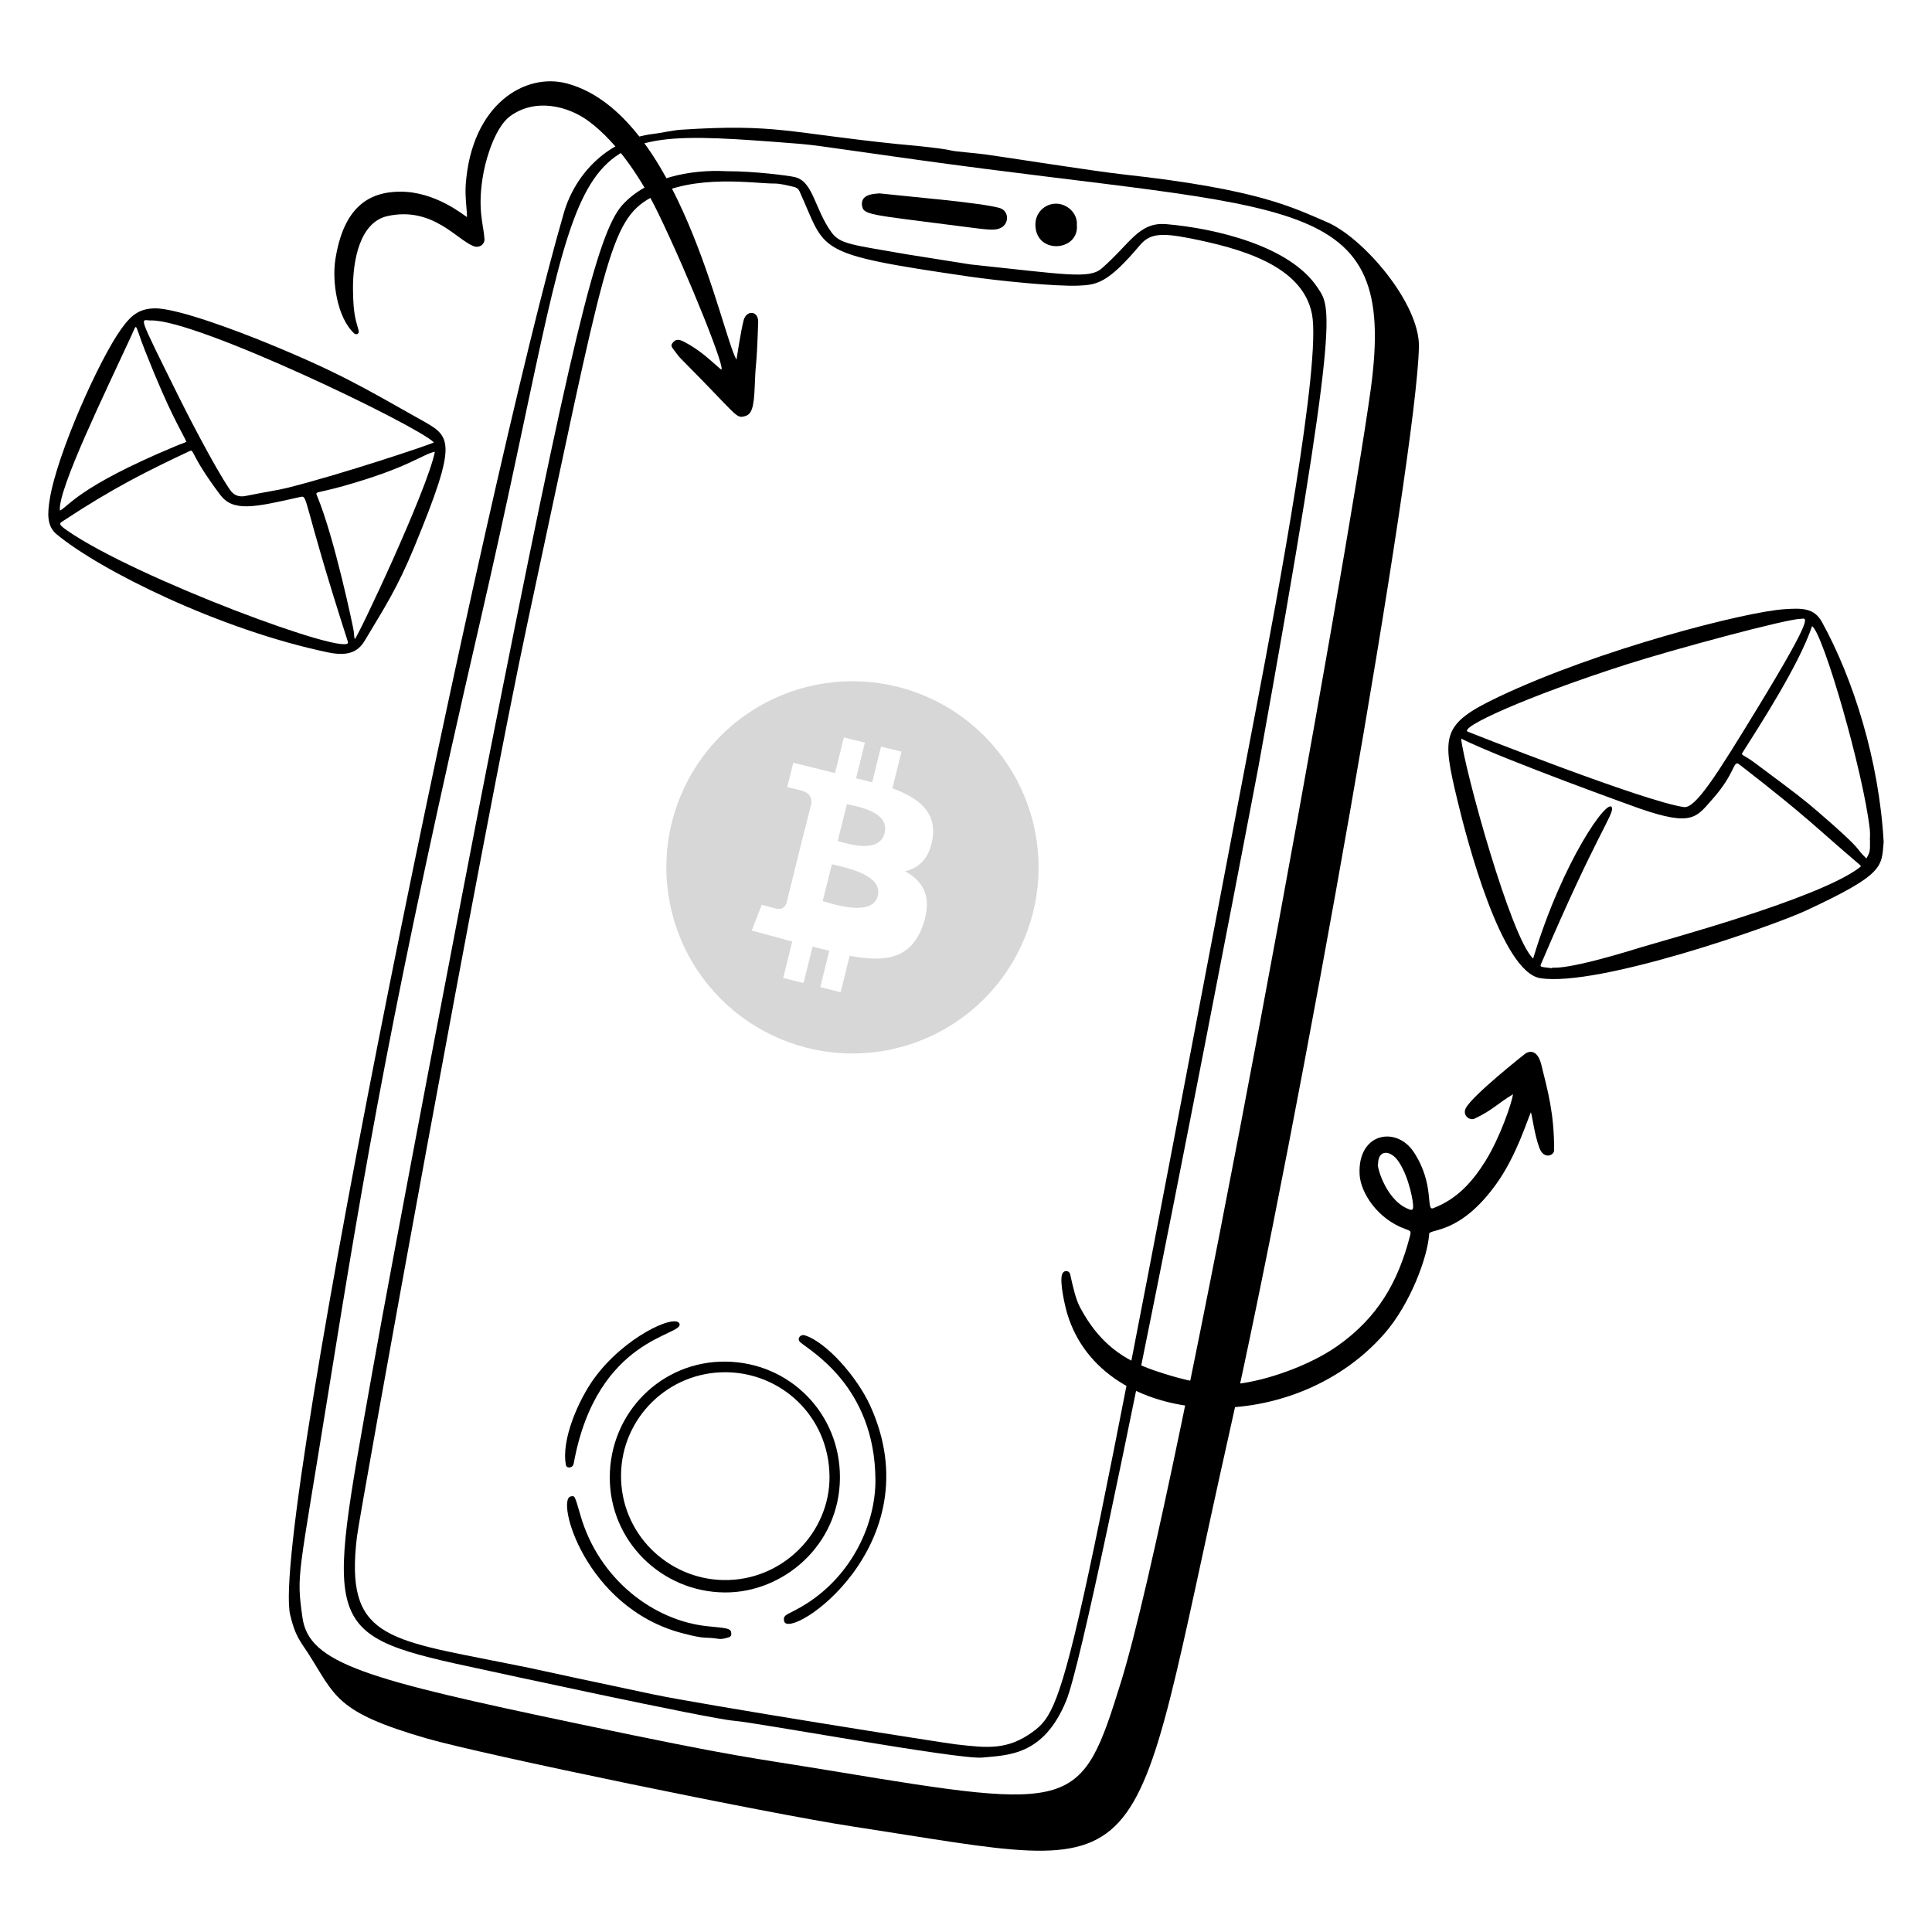 <svg width="298" height="298" viewBox="0 0 298 298" fill="none" xmlns="http://www.w3.org/2000/svg">
<path d="M138.568 22.234C138.602 22.237 145.098 22.794 146.754 23.221C147.399 23.386 150.02 23.566 151.954 23.814C154.265 24.11 168.436 26.373 173.358 26.914C194.355 29.218 199.539 32.086 204.611 34.229C210.28 36.623 218.994 46.801 218.861 53.494C218.529 70.33 200.57 172.188 189.566 221.238C173.525 292.739 179.662 289.066 131.535 281.728C118.629 279.76 74.525 270.657 65.822 268.145C51.722 264.074 51.765 261.64 47.541 255.03C46.367 253.194 45.537 252.433 44.757 249.083C41.606 235.553 75.028 73.94 86.966 32.85C88.793 26.564 94.006 21.458 100.744 20.659C102.057 20.504 103.73 20.095 105.073 20.007C119.767 19.052 121.571 20.492 138.568 22.234ZM141.533 24.654C123.628 22.161 126.63 22.419 119.545 21.887C84.664 19.272 91.156 21.796 74.104 95.667C60.666 153.886 56.308 179.544 50.649 214.757C45.957 243.944 45.7 242.629 46.65 249.484C47.638 256.624 56.564 259.032 89.08 265.865C114.883 271.289 114.859 270.913 128.849 273.232C166.002 279.387 166.79 279.153 172.914 259.409C181.82 230.697 208.072 84.802 211.442 59.943C215.598 29.298 199.759 32.76 141.533 24.654Z" fill="black"/>
<path d="M112.032 26.406C116.444 26.406 121.621 27.085 122.582 27.312C125.466 27.991 125.599 32.167 128.247 35.83C129.583 37.681 131.443 37.752 139.955 39.242C139.994 39.248 149.653 40.783 149.692 40.787C164.337 42.326 168.01 43.074 169.937 41.398C174.355 37.554 175.654 34.209 179.899 34.574C187.511 35.228 199.026 37.941 203.24 44.387C205.26 47.477 206.853 47.736 194.121 118.199C194.114 118.24 168.74 251.858 164.466 262.303C160.973 270.834 155.496 270.703 151.514 271.095C147.967 271.445 116.803 265.707 113.253 265.423C109.33 265.11 74.776 257.584 74.741 257.573C49.163 252.117 50.287 251.971 57.48 211.31C60.539 194.019 71.729 135.416 75.132 118.19C88.061 52.74 92.104 35.983 95.961 31.662C99.819 27.341 106.624 26.115 112.032 26.406ZM100.504 30.418C93.939 34.011 93.436 39.753 81.38 95.996C74.528 127.972 55.518 233.207 55.055 237.05C53.186 252.567 59.496 252.832 78.141 256.559C85.868 258.102 78.159 256.576 100.698 261.338C108.203 262.924 145.368 268.82 147.451 269.058C152.315 269.617 155.366 269.972 159.271 267.145C164.75 263.179 165.26 258.724 193.868 108.642C197.082 91.778 203.81 55.969 202.367 48.461C200.905 40.862 191.116 38.263 183.509 36.749C178.781 35.809 177.238 36.146 175.8 37.85C170.89 43.667 169.214 43.933 166.386 44.058C162.828 44.214 153.937 43.305 149.504 42.659C125.079 39.097 127.592 38.835 123.313 29.494C123.125 29.085 122.802 28.897 122.386 28.808C121.384 28.59 120.39 28.302 119.348 28.308C116.362 28.325 107.172 26.769 100.504 30.418Z" fill="black"/>
<path d="M135.568 29.821C139.839 30.301 151.333 31.252 154.186 32.084C155.744 32.539 155.7 34.737 154.102 35.261C153.225 35.549 152.568 35.474 147.965 34.875C134.017 33.063 133.128 33.202 132.952 31.615C132.739 29.696 135.558 29.922 135.568 29.821Z" fill="black"/>
<path d="M166.102 34.726C166.449 38.749 159.865 39.326 159.704 34.778C159.634 32.807 161.179 31.414 162.876 31.414C164.599 31.414 166.235 32.879 166.102 34.726Z" fill="black"/>
<path fill-rule="evenodd" clip-rule="evenodd" d="M131.486 162.493C135.257 162.493 138.99 161.75 142.473 160.308C145.956 158.865 149.121 156.75 151.787 154.084C154.453 151.418 156.567 148.254 158.01 144.771C159.453 141.287 160.195 137.554 160.195 133.784C160.195 130.014 159.453 126.281 158.01 122.797C156.567 119.314 154.453 116.15 151.787 113.484C149.121 110.818 145.956 108.703 142.473 107.26C138.99 105.817 135.257 105.075 131.486 105.075C123.872 105.075 116.57 108.1 111.186 113.484C105.802 118.868 102.777 126.17 102.777 133.784C102.777 141.398 105.802 148.7 111.186 154.084C116.57 159.468 123.872 162.493 131.486 162.493ZM143.841 129.369C144.498 125.216 141.63 123.053 137.652 121.592L139.05 115.946L135.892 115.161L134.53 120.667L133.914 120.508C133.289 120.348 132.673 120.189 132.041 120.048L133.407 114.546L130.163 113.742L128.797 119.244L122.36 117.649L121.429 121.414C121.429 121.414 123.818 121.934 123.729 121.985C125.005 122.329 125.225 123.235 125.154 123.927L123.531 130.329L121.304 139.334C121.129 139.762 120.698 140.374 119.824 140.164C119.862 140.202 117.502 139.554 117.502 139.554L115.952 143.526L122.197 145.229L120.807 150.847L123.942 151.625L125.336 146.004C125.84 146.151 126.351 146.269 126.845 146.384C127.215 146.47 127.576 146.553 127.917 146.646L126.523 152.263L129.665 153.041L131.059 147.424C136.466 148.454 140.549 147.973 142.374 142.649C143.841 138.406 142.469 135.982 139.621 134.39C141.758 133.87 143.343 132.39 143.841 129.369Z" fill="black" fill-opacity="0.16"/>
<path d="M23.839 47.563C27.48 47.502 37.492 51.406 40.862 52.781C52.086 57.361 55.98 59.717 64.721 64.636C69.553 67.355 70.833 67.562 63.878 84.433C61.288 90.714 59.141 93.995 56.811 97.898C55.863 99.485 55.02 101.552 50.635 100.637C33.881 97.143 15.429 87.972 8.708 82.388C7.17 81.111 7.341 79.086 7.677 76.986C8.79 70.026 15.329 55.371 18.743 50.68C20.042 48.897 21.242 47.606 23.839 47.563ZM53.666 99.013C46.464 76.641 47.583 76.362 46.289 76.657C39.107 78.293 35.95 78.977 33.938 76.289C29.03 69.733 30.064 69.194 29.148 69.624C22.772 72.618 17.487 75.245 9.825 80.299C9.225 80.695 8.815 80.753 10.308 81.794C20.927 89.204 54.507 101.626 53.666 99.013ZM23.308 49.43C21.687 49.472 20.932 47.776 27.54 61.136C28.55 63.177 32.99 71.907 35.465 75.538C36.137 76.524 36.992 76.679 37.919 76.493C41.296 75.814 42.786 75.632 44.393 75.23C52.7 73.148 66.287 68.606 66.927 68.239C64.407 65.652 30.32 49.248 23.308 49.43ZM54.731 98.567C55.221 98.213 65.891 75.608 67.079 69.678C65.124 70.067 63.132 72.111 52.922 74.979C48.693 76.167 48.591 75.726 48.913 76.499C51.602 82.955 54.524 96.97 54.557 97.331C54.67 98.57 54.652 98.34 54.731 98.567ZM28.751 68.134C28.002 66.454 26.348 64.153 22.392 54.145C20.683 49.824 21.222 49.691 20.309 51.677C16.284 60.423 8.919 75.456 9.232 78.748C10.517 78.217 11.849 75.188 26.968 68.864C27.971 68.444 28.379 68.349 28.751 68.134Z" fill="black"/>
<path d="M54.446 44.603C54.48 48.879 54.982 49.574 55.307 50.967C55.461 51.627 54.859 51.637 54.647 51.442C51.953 48.967 51.213 43.336 51.724 40.049C52.961 32.093 56.754 29.576 61.742 29.563C67.235 29.548 71.576 33.257 72.031 33.478C72.023 32.225 71.702 30.34 71.84 28.435C72.736 16.108 80.993 11.087 87.548 12.9C104.789 17.673 111.257 51.446 113.598 55.48C113.598 55.48 114.271 51.029 114.702 49.398C115.129 47.779 117.013 47.888 116.947 49.721C116.668 57.649 116.597 54.779 116.417 59.521C116.288 62.87 115.952 63.889 114.931 64.18C113.456 64.599 113.918 64.256 105.027 55.325C104.565 54.86 104.2 54.298 103.798 53.777C103.613 53.537 103.474 53.26 103.676 52.986C104.05 52.477 104.428 52.15 105.49 52.704C107.931 53.979 109.405 55.42 111.145 56.936C112.394 58.023 106.286 42.681 101.494 32.82C99.061 27.814 95.342 22.095 90.885 18.757C87.534 16.248 82.477 15.123 78.669 17.932C76.528 19.511 75.093 23.923 74.589 26.589C73.533 32.185 74.601 34.642 74.728 36.858C74.775 37.701 73.943 38.282 73.114 37.99C70.52 37.074 66.761 31.783 59.767 33.328C55.48 34.276 54.41 40.212 54.446 44.603Z" fill="black"/>
<path d="M164.643 202.72C164.272 201.509 163.412 197.768 163.82 196.57C164.072 195.831 164.933 195.938 165.066 196.549C165.552 198.775 165.969 200.485 166.611 201.689C169.566 207.232 173.304 209.768 178.112 211.409C182.435 212.884 186.687 213.909 190.87 213.447C195.289 212.958 201.954 210.662 206.287 207.612C212.587 203.175 215.646 197.654 217.444 190.787C217.679 189.887 217.65 189.887 216.75 189.562C212.453 188.005 209.847 183.96 209.709 181.112C209.402 174.688 215.403 173.639 218.079 177.721C221.334 182.689 219.894 186.798 221.05 186.362C224.684 184.986 227.105 182.336 229.152 179.029C231.361 175.465 233.144 170.261 233.381 168.781C230.993 170.201 230.219 171.243 227.452 172.538C226.658 172.909 225.541 172.02 226.085 170.94C227.081 168.962 235.197 162.571 235.232 162.547C236.096 161.921 237.221 162.127 237.741 164.231C238.749 168.309 239.743 171.812 239.712 177.443C239.708 178.197 238.152 178.925 237.449 177.072C236.702 175.103 236.383 172.368 236.136 171.559C235.518 172.888 233.934 178.205 230.853 182.535C225.182 190.501 220.496 189.474 220.442 190.325C220.211 193.946 217.505 201.174 213.527 205.721C199.172 222.132 170.137 220.66 164.643 202.72ZM212.566 179.482C212.257 179.535 213.583 184.833 217.006 186.384C217.603 186.655 217.925 186.783 217.967 186.214C218.025 185.433 217.37 181.67 215.78 179.247C214.482 177.268 212.566 177.331 212.566 179.482Z" fill="black"/>
<path d="M290.545 129.88C290.205 133.74 290.673 134.819 278.565 140.45C273.459 142.825 246.521 152.276 237.583 150.879C231.542 149.934 226.199 129.318 224.787 123.398C222.404 113.418 222.249 111.711 231.188 107.469C246.576 100.165 269.259 94.334 275.278 93.962C277.813 93.805 279.79 93.703 281.024 95.938C285.86 104.705 289.846 117.327 290.545 129.88ZM239.374 149.341C239.405 148.952 239.614 150.292 252.843 146.203C256.568 145.051 280.38 138.678 286.783 133.845C287.095 133.609 287.085 133.584 286.8 133.341C279.918 127.497 279.073 126.271 268.277 117.908C267.295 117.146 267.772 119.17 264.157 123.24C261.66 126.051 261.077 127.544 252.885 124.705C252.846 124.692 232.168 117.286 225.371 113.929C225.87 118.568 233.043 144.699 236.479 147.848C241.04 132.712 248.029 122.968 248.618 124.544C249.007 125.586 246.342 128.406 237.669 148.751C237.475 149.205 237.842 149.14 239.374 149.341ZM259.733 124.486C261.537 124.736 264.878 119.39 271.042 109.282C280.414 93.914 278.477 95.462 277.717 95.459C275.582 95.449 257.878 100.239 250.905 102.476C235.401 107.445 224.88 112.253 226.421 112.869C226.455 112.882 253.617 123.638 259.733 124.486ZM288.435 129.613C288.386 129.613 288.489 128.666 288.411 127.968C287.431 119.167 281.225 97.653 279.499 96.58C277.542 102.467 271.351 112.024 268.765 116.106C268.497 116.529 268.943 116.388 270.536 117.571C277.127 122.469 278.273 123.358 280.432 125.222C287.843 131.62 285.92 130.544 287.875 132.408C288.486 131.388 288.435 131.251 288.435 129.613Z" fill="black"/>
<path d="M111.78 245.626C102.04 245.553 94.048 237.701 94.055 227.888C94.063 217.879 102.04 209.915 111.922 210.021C121.823 210.127 129.604 218.04 129.556 227.937C129.507 238.298 120.844 245.695 111.78 245.626ZM127.947 227.713C127.844 218.362 120.418 211.708 111.94 211.659C103.077 211.606 95.903 218.715 95.791 227.436C95.673 236.528 102.991 243.534 111.524 243.713C120.762 243.908 128.042 236.284 127.947 227.713Z" fill="black"/>
<path d="M135.031 228.264C134.952 213.733 124.803 208.298 123.419 207.009C122.861 206.489 123.461 205.766 124.117 205.964C127.432 206.964 132.198 212.379 134.214 216.798C144.063 238.391 121.572 253.279 120.94 250.029C120.721 248.905 121.631 249.119 124.404 247.353C131.61 242.764 135.067 234.828 135.031 228.264Z" fill="black"/>
<path d="M88.046 230.814C88.636 230.724 88.612 230.522 89.521 233.692C92.364 243.602 100.835 250.018 109.197 250.843C112.256 251.146 112.735 251.159 112.796 251.913C112.823 252.25 112.71 252.458 112.373 252.555C111.856 252.704 111.363 252.868 110.794 252.777C108.569 252.424 109.118 252.935 105.202 251.902C90.19 247.945 85.704 231.172 88.046 230.814Z" fill="black"/>
<path d="M91.584 212.697C96.242 206.213 104.127 202.644 104.793 204.148C105.647 206.074 92.079 206.03 88.495 225.715C88.346 226.535 87.391 226.49 87.294 225.993C86.524 222.043 89.275 215.911 91.584 212.697Z" fill="black"/>
<path d="M129.349 129.755L129.214 129.715L130.634 124.023L131.204 124.158C133.102 124.58 137.186 125.497 136.447 128.494C135.654 131.648 130.938 130.231 129.349 129.755ZM126.894 138.999L127.125 139.066C129.083 139.65 134.643 141.303 135.395 138.171C136.172 135.157 131.174 133.982 128.937 133.458C128.693 133.398 128.48 133.35 128.314 133.307L126.894 138.999Z" fill="black" fill-opacity="0.16"/>
</svg>

